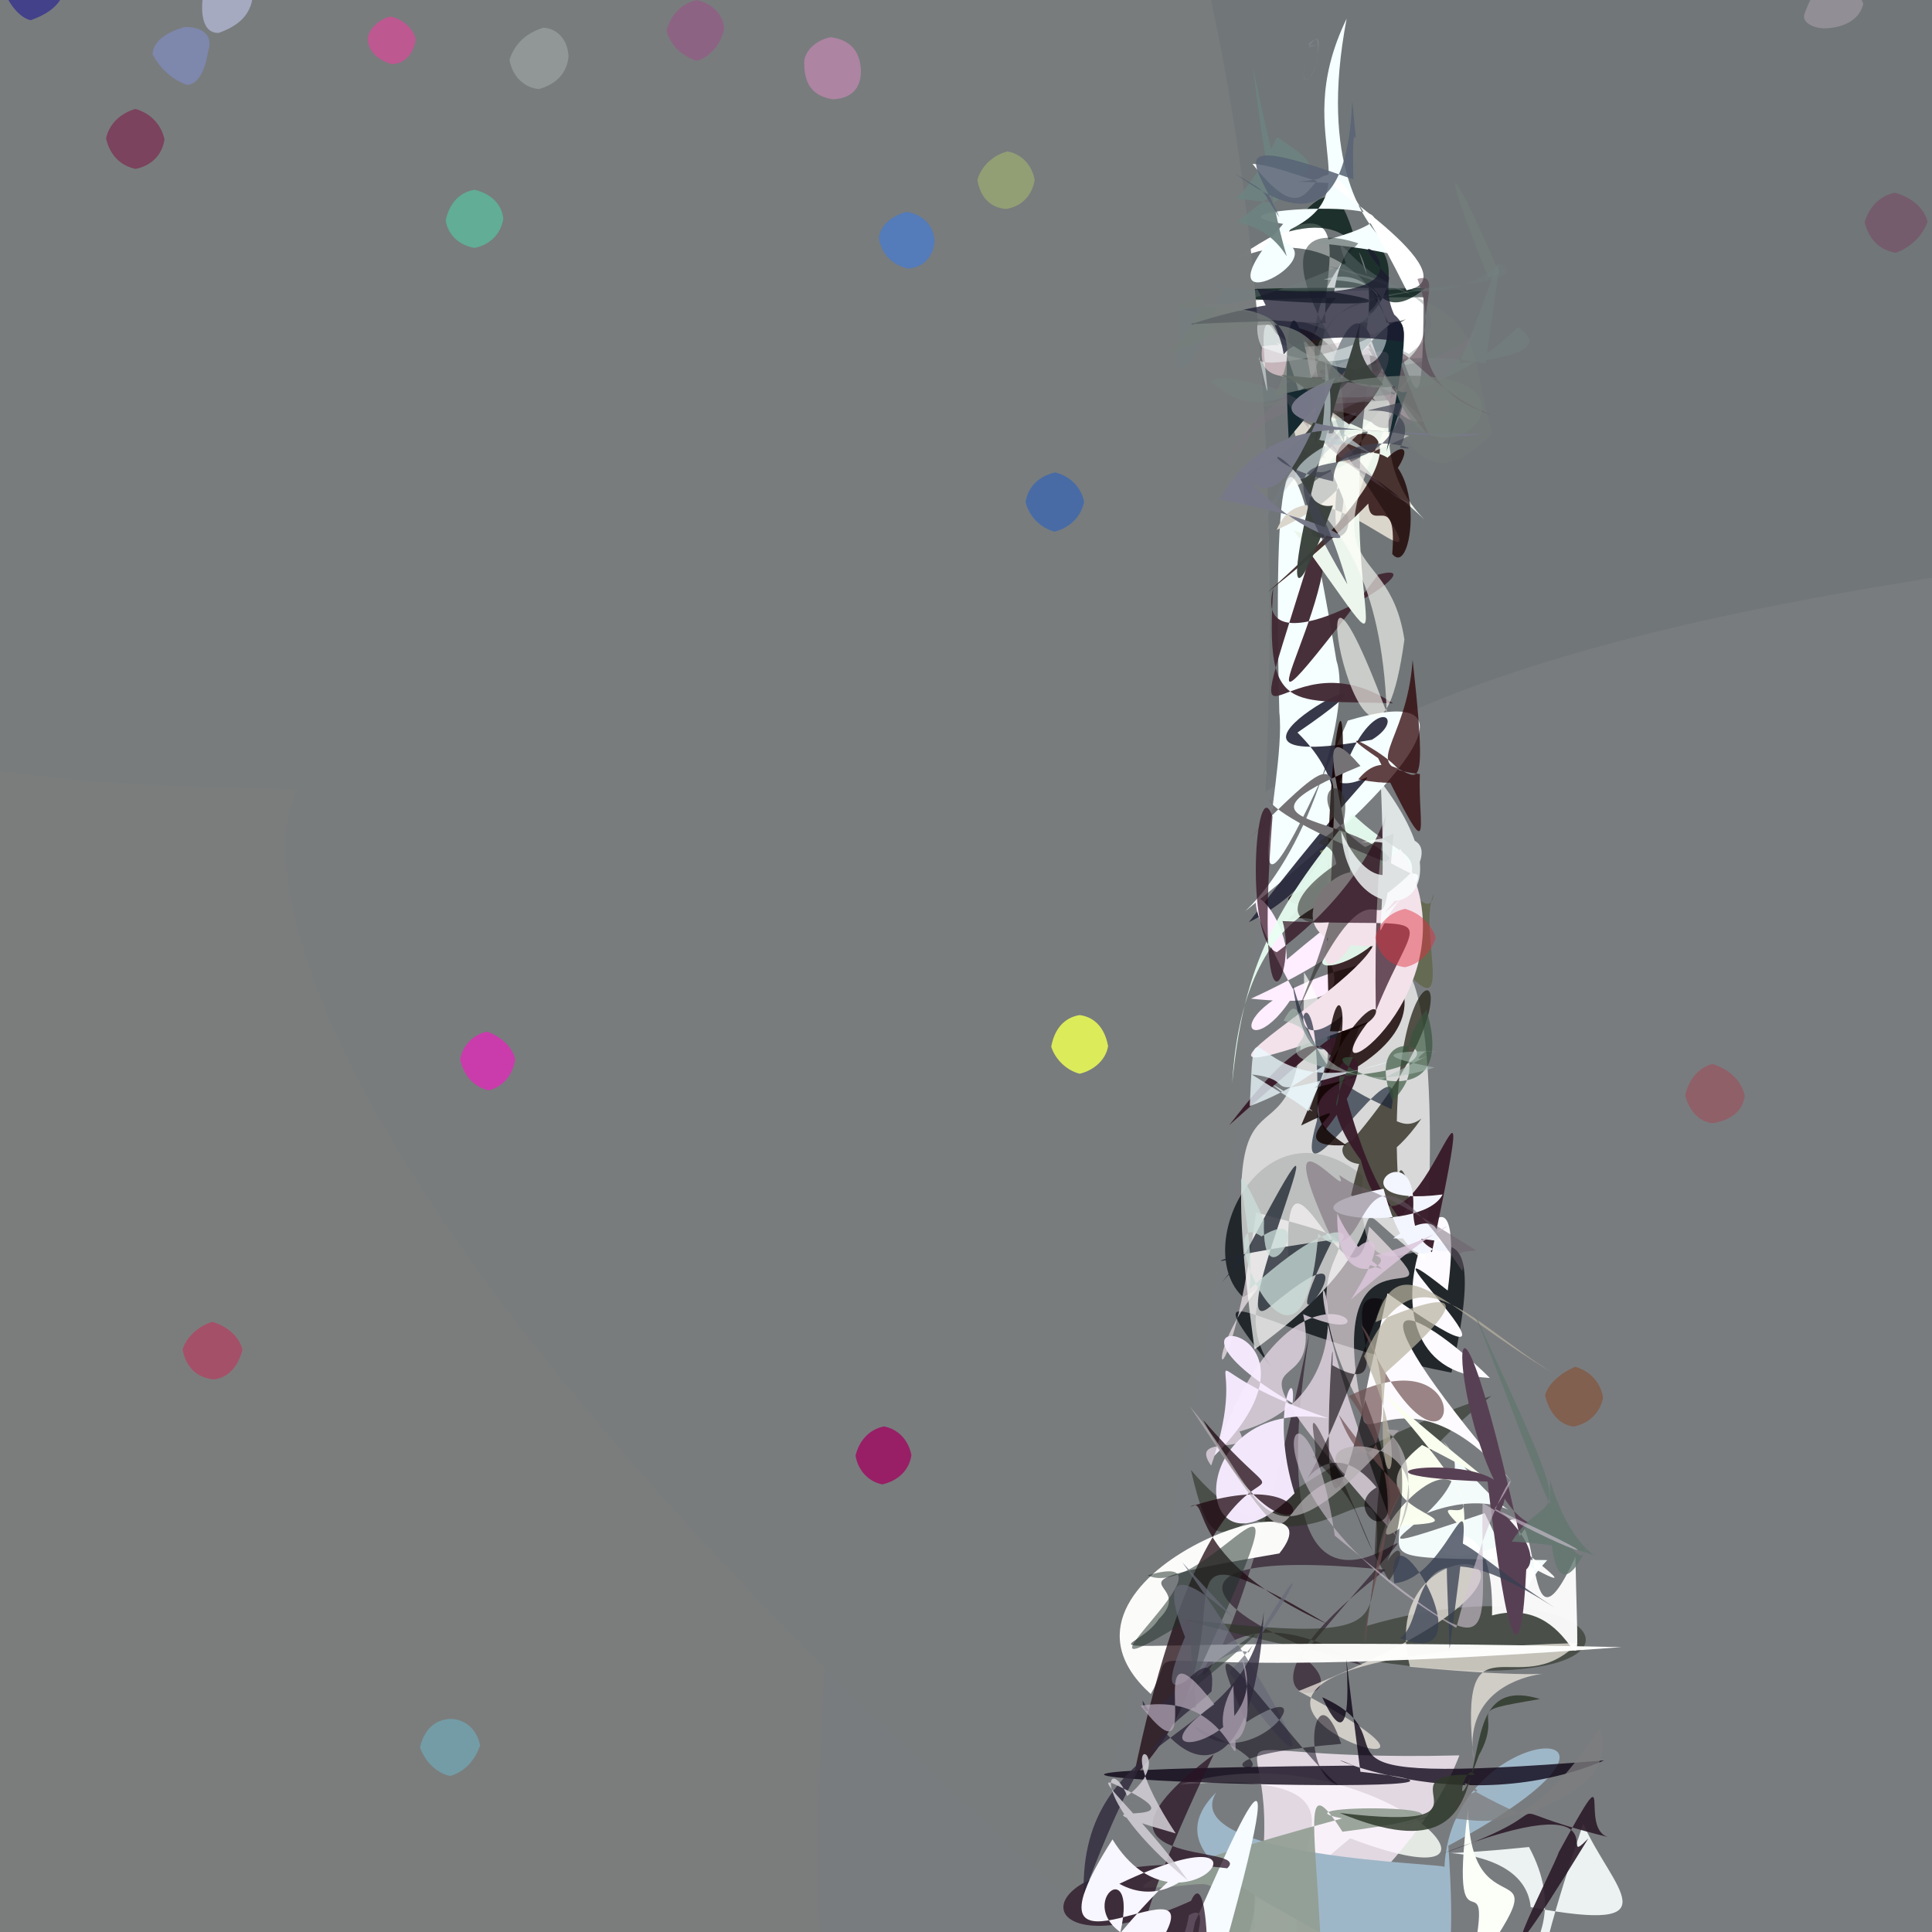 <?xml version="1.0" ?>
<svg xmlns="http://www.w3.org/2000/svg" version="1.1" width="512" height="512">
  <rect width="100%" height="100%" fill="#333333" stroke="none"/>
  <defs/>
  <g>
    <path stroke-width="0" fill="rgb(82, 84, 95)" opacity="0.844" stroke="rgb(139, 182, 153)" stroke-opacity="1.0" stroke-linecap="round" stroke-linejoin="round" d="M 322.702 428.117 C 361.368 479.615 360.205 496.391 188.656 484.886 C 58.777 379.625 59.028 355.239 -37.088 93.503 C -55.75 24.691 -54.507 -3.249 30.181 -11.075 C 241.544 164.664 251.023 172.328 322.702 428.117"/>
    <path stroke-width="0" fill="rgb(115, 120, 122)" opacity="0.967" stroke="rgb(108, 164, 111)" stroke-opacity="1.0" stroke-linecap="round" stroke-linejoin="round" d="M 564.494 104.828 C 520.892 394.778 444.503 375.894 301.347 376.64 C 145.879 341.259 142.915 311.515 -49.54 1.633 C -5.706 -61.472 18.958 -59.516 446.248 -50.592 C 535.302 -48.753 556.304 -60.082 564.494 104.828"/>
    <path stroke-width="0" fill="rgb(123, 125, 125)" opacity="0.999" stroke="rgb(245, 97, 201)" stroke-opacity="1.0" stroke-linecap="round" stroke-linejoin="round" d="M 297.957 522.324 C 290.297 570.126 265.175 573.435 -73.397 555.066 C -78.982 469.816 -51.805 419.021 -46.282 272.57 C -56.931 163.625 -81.467 128.182 -9.319 109.195 C 144.614 187.918 155.866 193.183 297.957 522.324"/>
    <path stroke-width="0" fill="rgb(121, 124, 127)" opacity="1.006" stroke="rgb(144, 236, 18)" stroke-opacity="1.0" stroke-linecap="round" stroke-linejoin="round" d="M 557.802 499.859 C 564.609 540.824 570.584 555.14 301.706 560.479 C 228.594 574.986 203.078 601.062 223.719 374.974 C 299.982 233.404 300.807 181.712 542.578 148.658 C 576.668 265.032 560.816 308.912 557.802 499.859"/>
    <path stroke-width="0" fill="rgb(224, 230, 248)" opacity="0.959" stroke="rgb(5, 212, 198)" stroke-opacity="1.0" stroke-linecap="round" stroke-linejoin="round" d="M 368.498 528.882 C 364.536 503.135 365.563 512.224 316.194 547.235 C 398.196 521.698 317.771 553.388 334.857 489.572 C 334.279 494.165 328.409 486.044 340.112 501.506 C 350.484 508.028 330.207 517.711 368.498 528.882"/>
    <path stroke-width="0" fill="rgb(250, 257, 249)" opacity="0.832" stroke="rgb(249, 203, 117)" stroke-opacity="1.0" stroke-linecap="round" stroke-linejoin="round" d="M 357.801 487.172 C 281.913 550.104 355.382 533.377 340.053 491.693 C 347.181 500.733 347.821 490.388 345.848 501.364 C 338.743 492.717 368.866 468.551 312.589 472.919 C 364.426 457.583 412.379 507.897 357.801 487.172"/>
    <path stroke-width="0" fill="rgb(264, 243, 259)" opacity="0.772" stroke="rgb(133, 105, 67)" stroke-opacity="1.0" stroke-linecap="round" stroke-linejoin="round" d="M 386.746 465.193 C 364.766 523.731 238.129 575.871 254.309 636.565 C 284.74 541.478 294.02 542.172 341.752 550.749 C 347.853 535.922 347.721 520.2 330.56 514.142 C 348.494 446.542 301.009 467.312 386.746 465.193"/>
    <path stroke-width="0" fill="rgb(276, 255, 264)" opacity="1.069" stroke="rgb(116, 144, 4)" stroke-opacity="1.0" stroke-linecap="round" stroke-linejoin="round" d="M 373.3 84.147 C 367.727 89.937 250.869 78.667 377.279 78.775 C 376.876 152.064 368.422 27.849 344.43 98.859 C 388.396 107.423 363.072 51.484 326.814 69.077 C 381.012 31.544 323.974 115.506 373.3 84.147"/>
    <path stroke-width="0" fill="rgb(158, 183, 200)" opacity="1" stroke="rgb(156, 157, 240)" stroke-opacity="1.0" stroke-linecap="round" stroke-linejoin="round" d="M 383.825 489.127 C 387.24 539.609 379.186 523.19 359.066 576.052 C 441.799 520.348 288.289 508.742 322.298 475.011 C 311.647 492.493 384.557 493.811 382.801 494.796 C 384.595 454.173 449.853 453.592 383.825 489.127"/>
    <path stroke-width="0" fill="rgb(-9, 24, 17)" opacity="0.736" stroke="rgb(91, 111, 177)" stroke-opacity="1.0" stroke-linecap="round" stroke-linejoin="round" d="M 353.54 77.447 C 358.164 47.308 381.201 73.996 357.529 87.675 C 349.965 133.161 382.799 50.321 341.565 61.366 C 364.676 28.38 353.674 96.315 377.675 76.408 C 245.554 75.025 401.31 85.292 353.54 77.447"/>
    <path stroke-width="0" fill="rgb(146, 158, 148)" opacity="0.915" stroke="rgb(170, 171, 53)" stroke-opacity="1.0" stroke-linecap="round" stroke-linejoin="round" d="M 355.766 485.427 C 334.873 452.804 368.086 540.886 333.78 622.656 C 310.361 480.894 337.914 500.107 303.522 500.262 C 301.474 500.377 302.169 496.351 355.722 481.896 C 333.629 477.754 412.829 478.065 355.766 485.427"/>
    <path stroke-width="0" fill="rgb(121, 125, 126)" opacity="0.994" stroke="rgb(80, 92, 145)" stroke-opacity="1.0" stroke-linecap="round" stroke-linejoin="round" d="M 284.63 504.359 C 5.35 254.349 85.645 182.253 89.07 209.329 C -60.021 207.692 -56.147 192.038 -35.521 126.316 C -40.782 64.59 -46.029 48.193 -6.236 -10.039 C 288.89 -423.722 416.384 69.019 284.63 504.359"/>
    <path stroke-width="0" fill="rgb(66, 55, 68)" opacity="0.937" stroke="rgb(252, 26, 53)" stroke-opacity="1.0" stroke-linecap="round" stroke-linejoin="round" d="M 344.941 438.87 C 365.169 453.435 315.366 456.081 367.166 416.002 C 294.664 408.93 328.023 433.223 361.324 441.377 C 300.367 402.685 313.484 515.051 347.061 353.058 C 327.467 474.655 409.895 361.079 344.941 438.87"/>
    <path stroke-width="0" fill="rgb(245, 257, 260)" opacity="1.067" stroke="rgb(166, 64, 118)" stroke-opacity="1.0" stroke-linecap="round" stroke-linejoin="round" d="M 330.017 241.452 C 383.574 198.531 387.796 181.813 357.181 190.979 C 323.122 267.929 341.22 207.536 339.035 188.782 C 337.106 113.88 342.263 102.952 354.174 175.063 C 358.159 186.594 347.631 224.919 330.017 241.452"/>
    <path stroke-width="0" fill="rgb(45, 52, 39)" opacity="0.617" stroke="rgb(40, 28, 167)" stroke-opacity="1.0" stroke-linecap="round" stroke-linejoin="round" d="M 312.962 429.034 C 455.538 468.328 438.857 408.346 362.187 430.883 C 373.01 363.262 351.428 431.997 315.602 389.536 C 324.197 426.404 325.314 392.891 395.249 369.924 C 332.208 418.843 401.931 439.369 312.962 429.034"/>
    <path stroke-width="0" fill="rgb(239, 234, 224)" opacity="0.739" stroke="rgb(50, 94, 209)" stroke-opacity="1.0" stroke-linecap="round" stroke-linejoin="round" d="M 418.116 435.406 C 265.651 440.006 418.194 487.168 344.146 448.144 C 439.214 410.446 362.786 399.306 373.649 441.708 C 445.371 448.505 385.302 432.419 390.545 466.402 C 386.221 425.641 402.041 452.095 418.116 435.406"/>
    <path stroke-width="0" fill="rgb(255, 272, 254)" opacity="0.972" stroke="rgb(213, 24, 248)" stroke-opacity="1.0" stroke-linecap="round" stroke-linejoin="round" d="M 429.738 436.509 C 269.562 433.107 299.097 441.502 307.13 429.024 C 318.359 417.881 286.91 420.545 339.034 411.678 C 357.811 388.369 270.246 417.578 304.962 448.936 C 315.201 431.434 284.55 447.324 429.738 436.509"/>
    <path stroke-width="0" fill="rgb(40, 40, 58)" opacity="0.919" stroke="rgb(249, 154, 188)" stroke-opacity="1.0" stroke-linecap="round" stroke-linejoin="round" d="M 343.841 194.137 C 386.194 165.235 303.534 206.936 363.563 196.041 C 373.866 189.851 362.862 182.54 355.032 207.436 C 364.131 209.314 372.117 191.485 330.963 244.397 C 347.377 236.35 365.737 215.699 343.841 194.137"/>
    <path stroke-width="0" fill="rgb(31, 37, 41)" opacity="0.963" stroke="rgb(72, 30, 75)" stroke-opacity="1.0" stroke-linecap="round" stroke-linejoin="round" d="M 384.651 363.766 C 332.805 353.764 314.447 333.613 336.849 362.297 C 316.954 331.804 378.662 316.507 329.437 343.756 C 315.277 330.749 334.67 290.425 361.145 311.569 C 357.55 364.552 400.549 293.014 384.651 363.766"/>
    <path stroke-width="0" fill="rgb(257, 242, 246)" opacity="0.636" stroke="rgb(81, 105, 16)" stroke-opacity="1.0" stroke-linecap="round" stroke-linejoin="round" d="M 360.973 373.323 C 333.545 322.739 379.239 333.522 332.852 321.332 C 324.655 384.761 314.068 357.123 341.405 333.072 C 340.067 292.813 358.626 354.397 362.825 325.033 C 392.694 355.191 348.932 316.334 360.973 373.323"/>
    <path stroke-width="0" fill="rgb(9, -7, 19)" opacity="0.775" stroke="rgb(144, 67, 133)" stroke-opacity="1.0" stroke-linecap="round" stroke-linejoin="round" d="M 360.522 469.532 C 351.423 399.809 363.637 478.722 350.409 449.789 C 377.578 462.111 334.67 473.767 425.121 466.532 C 384.635 483.764 342.665 460.918 358.728 467.903 C 178.098 469.658 432.57 477.575 360.522 469.532"/>
    <path stroke-width="0" fill="rgb(66, 41, 52)" opacity="0.961" stroke="rgb(146, 236, 81)" stroke-opacity="1.0" stroke-linecap="round" stroke-linejoin="round" d="M 349.933 138.465 C 358.563 156.206 317.228 215.375 365.284 152.246 C 383.877 147.347 331.057 180.619 337.423 155.855 C 335.21 189.745 341.749 185.328 369.175 186.386 C 337.197 165.34 325.558 218.196 349.933 138.465"/>
    <path stroke-width="0" fill="rgb(254, 238, 265)" opacity="1.042" stroke="rgb(33, 182, 73)" stroke-opacity="1.0" stroke-linecap="round" stroke-linejoin="round" d="M 343.158 263.096 C 321.035 223.028 341.24 239.745 341.003 254.309 C 394.502 208.935 382.342 241.521 331.52 264.652 C 381.18 269.973 324.928 237.025 369.78 253.691 C 318.055 263.091 329.577 286.062 343.158 263.096"/>
    <path stroke-width="0" fill="rgb(45, 1, 4)" opacity="0.74" stroke="rgb(172, 68, 187)" stroke-opacity="1.0" stroke-linecap="round" stroke-linejoin="round" d="M 374.366 174.856 C 380.272 228.618 372.106 191.659 359.952 206.554 C 392.641 212.456 343.314 186.074 365.203 200.896 C 380.523 232.15 375.694 219.516 376.283 205.131 C 359.273 203.205 372.799 197.942 374.366 174.856"/>
    <path stroke-width="0" fill="rgb(253, 251, 269)" opacity="1.048" stroke="rgb(63, 146, 150)" stroke-opacity="1.0" stroke-linecap="round" stroke-linejoin="round" d="M 394.838 365.179 C 374.831 345.44 352.57 336.061 400.573 392.603 C 363.431 350.307 352.726 410.374 367.711 342.739 C 417.753 378.357 353.311 317.921 383.663 342.005 C 390.738 288.063 351.839 362.967 394.838 365.179"/>
    <path stroke-width="0" fill="rgb(255, 264, 252)" opacity="0.7" stroke="rgb(56, 242, 114)" stroke-opacity="1.0" stroke-linecap="round" stroke-linejoin="round" d="M 377.705 334.241 C 348.008 312.056 380.691 322.596 332.474 357.627 C 319.446 262.798 346.296 324.449 345.582 257.674 C 374.074 302.834 293.346 337.399 355.647 286.975 C 374.815 217.084 382.119 278.16 377.705 334.241"/>
    <path stroke-width="0" fill="rgb(246, 252, 265)" opacity="1.013" stroke="rgb(178, 75, 207)" stroke-opacity="1.0" stroke-linecap="round" stroke-linejoin="round" d="M 322.076 525.026 C 347.746 435.01 322.309 497.746 316.724 509.265 C 307.099 559.725 270.102 515.854 314.386 528.601 C 300.186 518.809 312.585 523.906 315.057 507.547 C 324.177 502.315 308.107 529.524 322.076 525.026"/>
    <path stroke-width="0" fill="rgb(245, 267, 267)" opacity="1.066" stroke="rgb(184, 127, 243)" stroke-opacity="1.0" stroke-linecap="round" stroke-linejoin="round" d="M 348.704 64.397 C 397.721 51.421 311.756 54.873 340.051 59.338 C 312.98 90.434 360.281 65.497 335.91 63.311 C 367.33 52.122 340.282 39.158 356.878 4.924 C 342.151 82.042 405.077 69.593 348.704 64.397"/>
    <path stroke-width="0" fill="rgb(246, 253, 253)" opacity="0.983" stroke="rgb(108, 154, 4)" stroke-opacity="1.0" stroke-linecap="round" stroke-linejoin="round" d="M 393.448 401 C 412.956 440.179 393.556 431.048 410.036 413.438 C 367.326 412.878 370.409 413.729 370.922 404.366 C 403.271 386.547 410.854 417.918 382.451 382.01 C 399.034 397.982 341.189 418.692 393.448 401"/>
    <path stroke-width="0" fill="rgb(109, 130, 128)" opacity="0.952" stroke="rgb(168, 73, 157)" stroke-opacity="1.0" stroke-linecap="round" stroke-linejoin="round" d="M 338.459 36.374 C 328.402 55.956 323.371 54.507 327.946 52.724 C 343.934 53.699 340.375 59.728 331.98 17.379 C 341.17 92.822 348.072 62.179 327.78 58.959 C 345.985 43.212 354.435 46.879 338.459 36.374"/>
    <path stroke-width="0" fill="rgb(236, 242, 241)" opacity="1.026" stroke="rgb(34, 76, 145)" stroke-opacity="1.0" stroke-linecap="round" stroke-linejoin="round" d="M 419.563 483.308 C 427.177 500.518 444.309 512.664 405.655 505.414 C 403.646 484.762 359.638 494.104 405.204 489.482 C 422.133 520.99 379.192 527.96 431.899 515.403 C 406.181 539.256 400.049 541.322 419.563 483.308"/>
    <path stroke-width="0" fill="rgb(223, 211, 223)" opacity="0.833" stroke="rgb(146, 166, 166)" stroke-opacity="1.0" stroke-linecap="round" stroke-linejoin="round" d="M 328.47 379.357 C 378.54 365.569 325.715 288.401 369.997 407.104 C 316.54 346.673 351.257 376.636 345.347 348.261 C 374.564 360.896 342.898 322.241 320.969 388.4 C 314.758 379.705 332.53 385.978 328.47 379.357"/>
    <path stroke-width="0" fill="rgb(250, 256, 240)" opacity="0.995" stroke="rgb(228, 93, 111)" stroke-opacity="1.0" stroke-linecap="round" stroke-linejoin="round" d="M 372.058 404.211 C 397.146 403.016 354.509 400.496 376.855 382.933 C 399.584 393.948 403.835 401.397 365.866 368.519 C 409.677 418.688 371.788 389.946 388.042 405.494 C 389.582 369.87 354.841 417.694 372.058 404.211"/>
    <path stroke-width="0" fill="rgb(21, -2, -2)" opacity="0.829" stroke="rgb(205, 179, 25)" stroke-opacity="1.0" stroke-linecap="round" stroke-linejoin="round" d="M 341.138 244.248 C 349.896 238.048 398.602 264.13 353.039 286.423 C 347.769 200.137 360.334 150.703 354.136 233.512 C 328.71 239.212 349.278 240.623 349.345 239.947 C 373.592 200.697 350.302 232.917 341.138 244.248"/>
    <path stroke-width="0" fill="rgb(251, 255, 248)" opacity="1.053" stroke="rgb(182, 254, 38)" stroke-opacity="1.0" stroke-linecap="round" stroke-linejoin="round" d="M 389.071 479.189 C 389.407 519.542 424.191 477.101 375.264 543.157 C 380.093 513.611 372.906 496.791 385.147 537.498 C 398.596 537.672 403.439 534.279 386.853 535.407 C 400.008 477.671 382.826 528.357 389.071 479.189"/>
    <path stroke-width="0" fill="rgb(261, 266, 259)" opacity="1.03" stroke="rgb(41, 156, 31)" stroke-opacity="1.0" stroke-linecap="round" stroke-linejoin="round" d="M 353 44.135 C 358.323 54.057 342.042 44.058 331.937 43.424 C 355.349 73.391 341.054 13.732 372.744 76.925 C 391.333 73.508 345.937 45.243 353.071 48.545 C 325.084 46.98 353.856 50.615 353 44.135"/>
    <path stroke-width="0" fill="rgb(219, 214, 204)" opacity="1.065" stroke="rgb(205, 145, 103)" stroke-opacity="1.0" stroke-linecap="round" stroke-linejoin="round" d="M 338.338 140.436 C 348.58 115.424 393.049 173.155 356.994 120.852 C 331.874 128.537 342.104 79.863 371.412 105.028 C 344.92 92.145 361.335 128.723 354.064 140.016 C 351.964 110.506 370.811 125.538 338.338 140.436"/>
    <path stroke-width="0" fill="rgb(101, 106, 83)" opacity="0.988" stroke="rgb(177, 115, 184)" stroke-opacity="1.0" stroke-linecap="round" stroke-linejoin="round" d="M 353.58 238.324 C 333.015 245.64 389.582 212.434 349.69 225.487 C 394.301 292.572 374.226 248.451 379.983 236.9 C 378.332 247.766 365.834 221.079 360.915 221.201 C 377.842 237.991 345.633 206.659 353.58 238.324"/>
    <path stroke-width="0" fill="rgb(42, 19, 38)" opacity="0.751" stroke="rgb(248, 218, 2)" stroke-opacity="1.0" stroke-linecap="round" stroke-linejoin="round" d="M 315.618 503.755 C 320.82 492.378 321.479 533.214 316.956 550.667 C 295.04 535.758 294.504 521.985 321.661 464.918 C 280.015 496.212 332.636 488.262 325.226 495.119 C 268.771 487.977 269.297 524.886 315.618 503.755"/>
    <path stroke-width="0" fill="rgb(248, 246, 255)" opacity="1.025" stroke="rgb(186, 43, 132)" stroke-opacity="1.0" stroke-linecap="round" stroke-linejoin="round" d="M 306.614 516.096 C 325.423 487.617 265.549 533.339 294.818 487.46 C 313.12 517.225 343.585 476.863 296.643 499.223 C 315.985 509.905 329.283 473.962 296.862 512.314 C 302.641 487.29 278.558 509.518 306.614 516.096"/>
    <path stroke-width="0" fill="rgb(233, 256, 243)" opacity="0.938" stroke="rgb(50, 4, 202)" stroke-opacity="1.0" stroke-linecap="round" stroke-linejoin="round" d="M 367.448 246.89 C 354.077 261.631 333.712 257.342 374.765 240.536 C 363.436 232.533 329.648 234.056 326.553 286.987 C 329.487 258.043 336.064 242.48 358.447 215.728 C 374.077 230.758 379.977 222.328 367.448 246.89"/>
    <path stroke-width="0" fill="rgb(237, 246, 236)" opacity="1.055" stroke="rgb(88, 236, 179)" stroke-opacity="1.0" stroke-linecap="round" stroke-linejoin="round" d="M 342.811 140.564 C 379.025 189.685 349.866 162.2 364.838 87.662 C 378.787 88.071 356.56 116.471 377.492 137.684 C 337.563 99.927 342.988 143.474 362.542 114.437 C 323.384 94.776 382.726 154.218 342.811 140.564"/>
    <path stroke-width="0" fill="rgb(265, 257, 267)" opacity="0.948" stroke="rgb(41, 158, 147)" stroke-opacity="1.0" stroke-linecap="round" stroke-linejoin="round" d="M 395.401 428.107 C 420.653 421.396 418.432 461.972 417.507 412.564 C 402.47 445.302 410.149 391.244 397.714 404.822 C 400.899 410.395 428.956 428.507 396.311 410.044 C 364.814 420.639 396.329 386.64 395.401 428.107"/>
    <path stroke-width="0" fill="rgb(89, 100, 118)" opacity="0.868" stroke="rgb(238, 156, 136)" stroke-opacity="1.0" stroke-linecap="round" stroke-linejoin="round" d="M 358.364 26.74 C 356.648 66.508 337.315 53.029 327.176 45.956 C 336.969 51.798 333.318 49.09 339.035 57.582 C 333.029 43.187 322.533 34.593 358.659 47.544 C 358.105 23.393 360.544 48.975 358.364 26.74"/>
    <path stroke-width="0" fill="rgb(116, 114, 116)" opacity="1.09" stroke="rgb(186, 79, 101)" stroke-opacity="1.0" stroke-linecap="round" stroke-linejoin="round" d="M 330.882 222.24 C 358.742 194.621 353.51 199.905 352.479 241.824 C 368.514 240.275 341.268 180.678 360.537 202.994 C 319.512 219.905 361.931 215.037 369.769 229.449 C 312.716 207.452 350.466 207.096 330.882 222.24"/>
    <path stroke-width="0" fill="rgb(243, 226, 234)" opacity="0.997" stroke="rgb(47, 240, 188)" stroke-opacity="1.0" stroke-linecap="round" stroke-linejoin="round" d="M 371.171 225.042 C 393.449 261.973 344.442 294.958 362.572 270.789 C 296.088 295.63 355.888 265.282 363.898 250.655 C 332.766 251.876 354.827 222.097 364.92 233.699 C 353.506 272.946 337.7 252.513 371.171 225.042"/>
    <path stroke-width="0" fill="rgb(47, 46, 43)" opacity="0.604" stroke="rgb(57, 64, 14)" stroke-opacity="1.0" stroke-linecap="round" stroke-linejoin="round" d="M 355.966 218.214 C 360.449 198.975 334.72 212.592 373.808 231.429 C 347.195 257.115 324.57 240.586 369.31 220.908 C 365.538 265.694 367.948 213.055 342.614 271.02 C 371.014 203.668 336.203 233.448 355.966 218.214"/>
    <path stroke-width="0" fill="rgb(41, 39, 27)" opacity="0.766" stroke="rgb(79, 177, 96)" stroke-opacity="1.0" stroke-linecap="round" stroke-linejoin="round" d="M 376.686 296.447 C 367.777 303.058 366.305 282.042 358.045 316.699 C 382.306 336.929 370.326 298.486 370.542 313.866 C 366.161 240.258 399.579 254.162 358.241 302.341 C 350.667 303.84 361.352 318.464 376.686 296.447"/>
    <path stroke-width="0" fill="rgb(88, 64, 84)" opacity="1.004" stroke="rgb(6, 17, 173)" stroke-opacity="1.0" stroke-linecap="round" stroke-linejoin="round" d="M 397.556 400.332 C 408.505 382.139 340.106 390.608 394.219 392.64 C 399.569 438.396 403.132 444.866 404.518 415.146 C 379.206 297.798 384.41 393.546 405.331 403.648 C 389.148 422.68 418.908 420.102 397.556 400.332"/>
    <path stroke-width="0" fill="rgb(30, 0, -1)" opacity="0.79" stroke="rgb(136, 228, 252)" stroke-opacity="1.0" stroke-linecap="round" stroke-linejoin="round" d="M 335.888 156.992 C 388.877 115.179 370.375 111.482 362.837 128.662 C 360.91 145.606 370.556 126.971 368.959 146.808 C 375.457 154.841 379.479 108.312 354.102 122.722 C 352.56 109.442 390.95 108.493 335.888 156.992"/>
    <path stroke-width="0" fill="rgb(27, 37, 56)" opacity="0.681" stroke="rgb(169, 67, 5)" stroke-opacity="1.0" stroke-linecap="round" stroke-linejoin="round" d="M 342.548 260.866 C 350.011 285.311 354.918 287.432 368.738 293.955 C 373.249 270.429 340.606 326.38 349.025 296.877 C 350.528 242.989 336.246 285.147 355.713 269.16 C 354.565 279.431 346.03 285.38 342.548 260.866"/>
    <path stroke-width="0" fill="rgb(269, 270, 249)" opacity="0.628" stroke="rgb(81, 97, 150)" stroke-opacity="1.0" stroke-linecap="round" stroke-linejoin="round" d="M 367.502 188.868 C 339.8 114.431 363.155 235.586 372.181 169.499 C 367.701 139.968 343.47 157.321 374.26 99.018 C 321.24 162.02 338.747 105.466 373.448 115.515 C 318.545 139.823 364.962 116.397 367.502 188.868"/>
    <path stroke-width="0" fill="rgb(43, 9, 26)" opacity="0.683" stroke="rgb(160, 222, 69)" stroke-opacity="1.0" stroke-linecap="round" stroke-linejoin="round" d="M 364.605 267.946 C 376.349 238.899 383.619 246.13 339.886 244.091 C 344.01 258.249 332.146 281.794 337.227 216.428 C 332.72 203.167 329.616 249.645 338.381 252.339 C 382.84 219.506 363.169 180.355 364.605 267.946"/>
    <path stroke-width="0" fill="rgb(57, 26, 41)" opacity="0.958" stroke="rgb(47, 242, 175)" stroke-opacity="1.0" stroke-linecap="round" stroke-linejoin="round" d="M 360.635 307.431 C 372.483 352.31 395.925 252.914 379.474 331.861 C 345.169 303.655 366.202 246.166 325.741 298.187 C 376.383 253.211 341.479 284.43 351.117 299.616 C 375.646 268.64 338.55 277.895 360.635 307.431"/>
    <path stroke-width="0" fill="rgb(18, 3, 0)" opacity="0.819" stroke="rgb(241, 186, 64)" stroke-opacity="1.0" stroke-linecap="round" stroke-linejoin="round" d="M 356.828 303.477 C 331.436 287.504 380.076 280.517 348.291 288.32 C 359.37 280.776 355.819 253.912 352.457 273.277 C 373.009 274.695 365.713 247.982 344.805 298.265 C 365.315 288.363 335.649 304.752 356.828 303.477"/>
    <path stroke-width="0" fill="rgb(243, 246, 267)" opacity="1.022" stroke="rgb(132, 6, 52)" stroke-opacity="1.0" stroke-linecap="round" stroke-linejoin="round" d="M 366.666 315.031 C 331.475 321.633 376.646 327.903 382.302 316.547 C 351.605 320.439 375.599 298.635 374.514 320.331 C 374.306 340.199 400.446 327.658 369.206 328.191 C 391.777 311.745 377.096 354.352 366.666 315.031"/>
    <path stroke-width="0" fill="rgb(7, 1, 6)" opacity="0.602" stroke="rgb(220, 29, 131)" stroke-opacity="1.0" stroke-linecap="round" stroke-linejoin="round" d="M 353.092 361.799 C 372.988 373.052 351.945 340.413 366.453 344.375 C 335.458 429.369 344.664 369.343 364.808 394.189 C 352.66 400.963 380.324 419.04 361.762 370.936 C 346.839 437.663 353.943 338.431 353.092 361.799"/>
    <path stroke-width="0" fill="rgb(246, 235, 256)" opacity="0.972" stroke="rgb(182, 100, 144)" stroke-opacity="1.0" stroke-linecap="round" stroke-linejoin="round" d="M 352.102 375.87 C 312.033 369.676 315.795 423.464 343.069 395.746 C 336.374 374.414 343.643 360.616 342.554 371.884 C 295.581 344.126 359.052 348.777 321.796 385.837 C 332.288 353.175 309.596 361.551 352.102 375.87"/>
    <path stroke-width="0" fill="rgb(126, 125, 127)" opacity="0.766" stroke="rgb(36, 124, 90)" stroke-opacity="1.0" stroke-linecap="round" stroke-linejoin="round" d="M 424.019 457.878 C 397.896 497.191 389.507 475.652 372.154 483.608 C 389.674 477.274 373.958 482.269 391.571 474.592 C 389.019 471.527 379.351 470.366 410.653 484.308 C 392.677 478.733 430.131 479.132 424.019 457.878"/>
    <path stroke-width="0" fill="rgb(32, 10, 18)" opacity="0.755" stroke="rgb(195, 190, 230)" stroke-opacity="1.0" stroke-linecap="round" stroke-linejoin="round" d="M 315.346 399.333 C 321.033 395.83 312.678 412.571 351.823 430.435 C 296.376 397.867 337.916 431.399 300.386 471.01 C 324.13 356.636 352.9 415.518 318.859 376.321 C 344.011 425.332 358.136 384.9 315.346 399.333"/>
    <path stroke-width="0" fill="rgb(33, 40, 51)" opacity="0.791" stroke="rgb(140, 149, 245)" stroke-opacity="1.0" stroke-linecap="round" stroke-linejoin="round" d="M 353.163 328.533 C 331.949 370.871 370.538 318.03 336.55 346.304 C 321.901 358.597 364.578 265.949 328.856 334.453 C 316.529 347.331 328.203 336.105 328.145 332.858 C 322.36 335.667 315.246 333.821 353.163 328.533"/>
    <path stroke-width="0" fill="rgb(33, 47, 39)" opacity="0.513" stroke="rgb(16, 123, 249)" stroke-opacity="1.0" stroke-linecap="round" stroke-linejoin="round" d="M 304.118 417.498 C 332.936 408.908 273.709 454.947 315.498 428.936 C 315.516 463.53 322.276 447.72 306.957 454.685 C 328.08 438.446 346.991 421.096 316.967 444.414 C 351.752 369.297 320.486 424.874 304.118 417.498"/>
    <path stroke-width="0" fill="rgb(235, 249, 265)" opacity="0.761" stroke="rgb(86, 245, 59)" stroke-opacity="1.0" stroke-linecap="round" stroke-linejoin="round" d="M 331.725 284.743 C 347.305 286.495 327.199 293.214 369.552 280.857 C 329.998 295.208 332.859 258.057 331.196 293.131 C 352.905 285.076 354.499 273.526 346.848 294.464 C 316.354 272.894 373.83 311.168 331.725 284.743"/>
    <path stroke-width="0" fill="rgb(55, 85, 61)" opacity="0.667" stroke="rgb(240, 203, 160)" stroke-opacity="1.0" stroke-linecap="round" stroke-linejoin="round" d="M 358.537 280.2 C 344.555 278.878 388.279 301.899 378.02 267.583 C 367.996 280.561 378.764 281.373 369.043 291.799 C 358.703 265.171 397.89 282.582 354.911 285.234 C 355.427 296.361 350.954 296.564 358.537 280.2"/>
    <path stroke-width="0" fill="rgb(11, 1, -9)" opacity="0.433" stroke="rgb(74, 216, 157)" stroke-opacity="1.0" stroke-linecap="round" stroke-linejoin="round" d="M 368.134 418.895 C 373.225 411.606 371.2 406.262 365.757 416.995 C 378.605 398.027 366.569 349.673 364.28 412.222 C 338.048 349.427 352.554 391.138 347.384 385.402 C 364.378 403.57 355.592 397.896 368.134 418.895"/>
    <path stroke-width="0" fill="rgb(22, 0, -1)" opacity="0.895" stroke="rgb(126, 163, 93)" stroke-opacity="1.0" stroke-linecap="round" stroke-linejoin="round" d="M 364.492 106.266 C 353.517 93.65 352.116 88.309 342.733 86.696 C 372.715 120.524 322.134 87.038 357.534 112.477 C 382.87 88.047 349.427 91.702 350.313 101.615 C 350.568 104.859 337.55 92.444 364.492 106.266"/>
    <path stroke-width="0" fill="rgb(110, 78, 78)" opacity="0.686" stroke="rgb(24, 219, 248)" stroke-opacity="1.0" stroke-linecap="round" stroke-linejoin="round" d="M 361.809 435.707 C 368.015 373.438 382.293 412.854 354.763 374.881 C 366.44 404.324 370.6 361.662 360.686 351.075 C 385.382 407.002 395.461 351.049 357.478 369.961 C 378.439 398.788 360.753 419.741 361.809 435.707"/>
    <path stroke-width="0" fill="rgb(249, 262, 258)" opacity="0.791" stroke="rgb(231, 197, 84)" stroke-opacity="1.0" stroke-linecap="round" stroke-linejoin="round" d="M 355.435 220.259 C 366.924 246.051 381.17 220.54 360.729 223.295 C 399.329 214.303 353.737 253.241 371.26 238.256 C 361.59 248.956 368.199 257.914 365.906 207.152 C 393.897 243.917 356.955 249.062 355.435 220.259"/>
    <path stroke-width="0" fill="rgb(185, 178, 160)" opacity="0.714" stroke="rgb(103, 59, 33)" stroke-opacity="1.0" stroke-linecap="round" stroke-linejoin="round" d="M 367.258 363.723 C 384.183 348.649 393.4 338.298 364.511 350.395 C 370.695 328.919 382.451 346.42 411.238 363.684 C 388.274 349.455 375.117 329.362 361.512 359.415 C 376.566 391.431 363.121 404.723 367.258 363.723"/>
    <path stroke-width="0" fill="rgb(100, 119, 113)" opacity="0.805" stroke="rgb(107, 142, 219)" stroke-opacity="1.0" stroke-linecap="round" stroke-linejoin="round" d="M 390.072 346.556 C 403.455 379.232 418.097 424.371 420.714 409.102 C 422.707 405.758 409.472 438.517 410.786 392.225 C 419.419 421.604 436.523 410.524 400.644 408.538 C 410.899 391.727 420.531 412.398 390.072 346.556"/>
    <path stroke-width="0" fill="rgb(107, 94, 105)" opacity="0.476" stroke="rgb(68, 33, 14)" stroke-opacity="1.0" stroke-linecap="round" stroke-linejoin="round" d="M 354.798 311.342 C 359.335 320.413 334.607 288.493 353.049 328.534 C 363.415 333.754 359.737 294.248 387.48 336.814 C 389.213 332.526 383.089 331.944 391.233 331.412 C 359.876 311.485 363.51 317.266 354.798 311.342"/>
    <path stroke-width="0" fill="rgb(181, 175, 178)" opacity="0.714" stroke="rgb(66, 116, 174)" stroke-opacity="1.0" stroke-linecap="round" stroke-linejoin="round" d="M 370.646 405.634 C 384.263 378.426 342.816 379.327 356.842 391.076 C 332.244 397.143 349.799 424.624 315.254 372.617 C 336.001 396.72 333.484 421.001 370.703 379.067 C 360.044 378.053 380.023 379.222 370.646 405.634"/>
    <path stroke-width="0" fill="rgb(55, 63, 82)" opacity="0.763" stroke="rgb(72, 96, 46)" stroke-opacity="1.0" stroke-linecap="round" stroke-linejoin="round" d="M 371 434.109 C 379.198 428.987 370.377 399.47 412.091 426.102 C 379.767 405.273 382.861 396.253 384.159 436.934 C 392.669 373.762 386.244 418.36 369.478 419.578 C 366.684 394.095 396.08 444.125 371 434.109"/>
    <path stroke-width="0" fill="rgb(202, 221, 216)" opacity="0.768" stroke="rgb(66, 95, 149)" stroke-opacity="1.0" stroke-linecap="round" stroke-linejoin="round" d="M 334.984 323.237 C 322.78 297.426 332.982 323.03 331.162 341.599 C 363.716 312.215 358.13 336.802 349.367 326.914 C 345.132 379.901 319.439 317.668 334.304 327.668 C 350.31 317.88 333.971 347.763 334.984 323.237"/>
    <path stroke-width="0" fill="rgb(217, 195, 200)" opacity="0.804" stroke="rgb(203, 19, 132)" stroke-opacity="1.0" stroke-linecap="round" stroke-linejoin="round" d="M 334.487 91.812 C 332.172 109.343 359.58 89.438 377.291 111.595 C 368.592 114.167 354.116 87.815 370.409 86.425 C 324.477 102.348 339.88 75.09 343.6 107.685 C 350.599 100.326 347.847 89.25 334.487 91.812"/>
    <path stroke-width="0" fill="rgb(119, 126, 124)" opacity="0.369" stroke="rgb(147, 244, 164)" stroke-opacity="1.0" stroke-linecap="round" stroke-linejoin="round" d="M 329.869 107.923 C 379.449 99.618 400.283 80.621 351.757 70.479 C 397.175 84.052 387.668 87.823 395.445 114.818 C 368.84 143.105 365.406 85.791 360.901 87.151 C 386.803 102.322 412.043 105.129 329.869 107.923"/>
    <path stroke-width="0" fill="rgb(174, 195, 186)" opacity="0.518" stroke="rgb(109, 130, 136)" stroke-opacity="1.0" stroke-linecap="round" stroke-linejoin="round" d="M 366.282 285.997 C 395.29 270.894 369.152 285.417 377.751 278.648 C 391.312 278.837 350.996 277.328 380.183 282.902 C 340.321 295.676 347.669 256.165 340.152 270.479 C 357.586 275.435 323.412 279.137 366.282 285.997"/>
    <path stroke-width="0" fill="rgb(45, 28, 43)" opacity="0.911" stroke="rgb(47, 230, 138)" stroke-opacity="1.0" stroke-linecap="round" stroke-linejoin="round" d="M 382.011 491.325 C 420.55 478.014 389.586 477.871 426.524 486.934 C 417.695 485.075 429.15 461.462 413.057 490.913 C 412.121 494.36 386.944 542.602 420.928 487.2 C 411.487 496.687 432.46 471.595 382.011 491.325"/>
    <path stroke-width="0" fill="rgb(129, 119, 133)" opacity="0.336" stroke="rgb(224, 116, 184)" stroke-opacity="1.0" stroke-linecap="round" stroke-linejoin="round" d="M 366.614 113.276 C 399.768 109.336 377.162 106.436 361.216 86.971 C 356.955 116.286 367.269 127.491 391.304 87.699 C 370.135 108.592 342.741 81.075 317.522 135.559 C 333.389 101.675 350.834 105.986 366.614 113.276"/>
    <path stroke-width="0" fill="rgb(120, 133, 131)" opacity="0.423" stroke="rgb(230, 175, 178)" stroke-opacity="1.0" stroke-linecap="round" stroke-linejoin="round" d="M 393.659 96.344 C 400.069 52.36 397.826 70.718 386.742 96.265 C 386.839 96.075 414.235 94.678 402.251 86.68 C 366.349 121.887 327.516 95.33 320.85 101.115 C 341.293 118.663 347.815 87.984 393.659 96.344"/>
    <path stroke-width="0" fill="rgb(219, 198, 218)" opacity="0.837" stroke="rgb(192, 162, 61)" stroke-opacity="1.0" stroke-linecap="round" stroke-linejoin="round" d="M 358.051 344.374 C 373.805 319.449 354.653 331.756 359.141 333.969 C 374.358 338.646 361.03 336.853 354.396 321.531 C 353.772 344.297 371.066 334.434 364.45 332.674 C 389.187 326.358 392.284 314.662 358.051 344.374"/>
    <path stroke-width="0" fill="rgb(212, 198, 214)" opacity="0.591" stroke="rgb(203, 244, 116)" stroke-opacity="1.0" stroke-linecap="round" stroke-linejoin="round" d="M 396.075 399.835 C 437.223 418.691 411.485 409.811 392.904 398.294 C 392.089 434.969 400.536 445.589 353.734 406.962 C 345.419 350.041 322.686 395.097 385.929 431.399 C 397.262 388.72 405.849 386.027 396.075 399.835"/>
    <path stroke-width="0" fill="rgb(123, 125, 123)" opacity="0.893" stroke="rgb(209, 231, 207)" stroke-opacity="1.0" stroke-linecap="round" stroke-linejoin="round" d="M 366.071 -10.314 C 358.101 -8.817 352.184 -1.461 369.225 -3.477 C 387.266 -7.576 377.29 -18.447 367.513 -32.208 C 357.309 10.338 353.766 6.857 346.714 -32.646 C 374.978 -16.049 375.076 -11.324 366.071 -10.314"/>
    <path stroke-width="0" fill="rgb(22, 35, 33)" opacity="0.476" stroke="rgb(160, 101, 15)" stroke-opacity="1.0" stroke-linecap="round" stroke-linejoin="round" d="M 343.516 110.492 C 338.491 98.841 346.167 117.905 354.358 104.038 C 368.816 89.354 368.989 95.251 363.009 102.521 C 353.668 95.47 330.081 54.807 359.967 64.476 C 329.885 95.799 370.898 126.495 343.516 110.492"/>
    <path stroke-width="0" fill="rgb(124, 131, 139)" opacity="0.773" stroke="rgb(65, 216, 8)" stroke-opacity="1.0" stroke-linecap="round" stroke-linejoin="round" d="M 348.705 16.974 C 352.185 1.275 343.338 18.923 346.742 12.599 C 353.265 10.706 342.443 13.697 348.851 10.17 C 351.238 19.192 341.433 29.387 347.564 10.06 C 342.468 26.266 348.114 21.17 348.705 16.974"/>
    <path stroke-width="0" fill="rgb(103, 106, 120)" opacity="0.69" stroke="rgb(102, 236, 25)" stroke-opacity="1.0" stroke-linecap="round" stroke-linejoin="round" d="M 325.763 443.076 C 351.251 479.721 347.985 463.025 313.318 414.037 C 350.331 454.513 298.778 395.013 314.042 433.814 C 302.402 461.685 323.051 434.446 330.902 437.915 C 350.866 402.696 342.557 425.938 325.763 443.076"/>
    <path stroke-width="0" fill="rgb(81, 55, 69)" opacity="0.515" stroke="rgb(17, 64, 56)" stroke-opacity="1.0" stroke-linecap="round" stroke-linejoin="round" d="M 375.645 73.93 C 386.482 70.565 362.603 101.14 397.228 110.436 C 375.826 105.027 360.895 72.234 378.861 115.76 C 356.16 88.163 360.546 81.472 366.077 98.468 C 318.588 93.818 390.904 115.005 375.645 73.93"/>
    <path stroke-width="0" fill="rgb(21, 41, 49)" opacity="1.067" stroke="rgb(162, 125, 252)" stroke-opacity="1.0" stroke-linecap="round" stroke-linejoin="round" d="M 367.45 119.624 C 377.094 87.234 372.749 120.484 362.864 88.36 C 354.417 73.029 345.74 129.339 349.44 114.779 C 345.034 76.895 339.227 72.709 341.507 116.154 C 375.25 75.792 376.065 72.875 367.45 119.624"/>
    <path stroke-width="0" fill="rgb(9, 3, 19)" opacity="0.509" stroke="rgb(199, 73, 61)" stroke-opacity="1.0" stroke-linecap="round" stroke-linejoin="round" d="M 316.257 457.448 C 356.494 475.717 299.916 466.826 355.442 462.145 C 348.495 441.258 343.918 469.578 354.631 473.072 C 341.275 461.754 312.735 418.028 330.334 456.36 C 353.153 441.804 331.667 472.91 316.257 457.448"/>
    <path stroke-width="0" fill="rgb(47, 40, 59)" opacity="0.799" stroke="rgb(62, 169, 131)" stroke-opacity="1.0" stroke-linecap="round" stroke-linejoin="round" d="M 302.782 450.634 C 318.471 477.262 333.054 466.083 334.939 426.895 C 330.928 462.655 286.02 457.837 287.182 502.025 C 304.511 455.805 311.053 458.013 321.073 448.241 C 323.301 428.294 303.315 463.332 302.782 450.634"/>
    <path stroke-width="0" fill="rgb(184, 171, 187)" opacity="0.709" stroke="rgb(141, 73, 180)" stroke-opacity="1.0" stroke-linecap="round" stroke-linejoin="round" d="M 329.122 439.154 C 335.908 470.784 317.206 463.844 326.871 446.661 C 327.64 484.944 331.436 447.467 302.294 452.026 C 321.626 476.709 300.688 424.309 321.798 451.656 C 295.908 470.061 338.387 461.525 329.122 439.154"/>
    <path stroke-width="0" fill="rgb(118, 135, 126)" opacity="0.359" stroke="rgb(91, 211, 235)" stroke-opacity="1.0" stroke-linecap="round" stroke-linejoin="round" d="M 394.441 73.691 C 355.179 81.597 340.744 76.877 356.191 117.362 C 356.968 91.181 346.663 80.686 349.761 99.766 C 348.857 73.049 369.629 80.751 397.518 72.705 C 382.242 37.626 382.092 43.066 394.441 73.691"/>
    <path stroke-width="0" fill="rgb(125, 108, 126)" opacity="0.249" stroke="rgb(59, 88, 207)" stroke-opacity="1.0" stroke-linecap="round" stroke-linejoin="round" d="M 375.031 134.032 C 361.004 129.835 354.624 107.646 336.918 102.826 C 365.061 93.515 374.6 85.524 363.51 105.417 C 335.064 113.592 347.34 141.04 347.073 103.573 C 327.343 91.426 345.926 119.53 375.031 134.032"/>
    <path stroke-width="0" fill="rgb(258, 283, 263)" opacity="0.502" stroke="rgb(63, 27, 242)" stroke-opacity="1.0" stroke-linecap="round" stroke-linejoin="round" d="M 344.121 103.489 C 334.76 72.459 331.002 86.128 334.439 92.067 C 368.961 104.445 365.366 81.367 364.456 82.819 C 304.288 84.956 330.625 75.666 363.29 92.575 C 347.26 64.072 353.908 100.953 344.121 103.489"/>
    <path stroke-width="0" fill="rgb(244, 266, 263)" opacity="0.496" stroke="rgb(175, 14, 186)" stroke-opacity="1.0" stroke-linecap="round" stroke-linejoin="round" d="M 350.786 74.081 C 374.113 66.428 376.406 118.148 338.066 88.282 C 330.38 75.481 339.751 122.369 333.684 94.65 C 331.376 100.43 382.659 87.163 358.605 85.037 C 365.656 82.001 371.84 74.847 350.786 74.081"/>
    <path stroke-width="0" fill="rgb(45, 56, 41)" opacity="0.83" stroke="rgb(69, 96, 95)" stroke-opacity="1.0" stroke-linecap="round" stroke-linejoin="round" d="M 355.03 480.451 C 407.99 502.384 377.5 440.87 408.133 450.262 C 385.737 454.053 399.253 452.154 391.906 465.188 C 384.63 485.609 387.853 466.073 390.813 470.338 C 363.803 469.468 400.936 485.877 355.03 480.451"/>
    <path stroke-width="0" fill="rgb(121, 135, 158)" opacity="0.166" stroke="rgb(213, 60, 128)" stroke-opacity="1.0" stroke-linecap="round" stroke-linejoin="round" d="M 355.633 122.281 C 349.033 108.121 340.728 126.069 334 139.366 C 352.657 110.664 370.038 102.071 347.815 123.403 C 361.826 102.914 371.7 106.669 324.755 122.377 C 349.536 113.457 352.652 114.56 355.633 122.281"/>
    <path stroke-width="0" fill="rgb(57, 64, 59)" opacity="0.965" stroke="rgb(161, 221, 239)" stroke-opacity="1.0" stroke-linecap="round" stroke-linejoin="round" d="M 360.603 85.14 C 342.319 141.805 337.461 177.144 353.218 133.965 C 342.877 135.967 347.038 112.971 328.852 127.445 C 343.323 118.64 359.802 107.973 339.519 99.342 C 387.138 103.949 356.103 105.14 360.603 85.14"/>
    <path stroke-width="0" fill="rgb(114, 126, 130)" opacity="0.366" stroke="rgb(178, 246, 253)" stroke-opacity="1.0" stroke-linecap="round" stroke-linejoin="round" d="M 397.724 69.849 C 414.215 79.703 304.808 77.339 324.305 75.253 C 316.09 102.702 308.945 102.342 312.903 87.928 C 312.711 65.146 295.087 97.043 356.66 69.751 C 350.286 51.631 366.326 93.424 397.724 69.849"/>
    <path stroke-width="0" fill="rgb(192, 206, 210)" opacity="0.707" stroke="rgb(33, 154, 97)" stroke-opacity="1.0" stroke-linecap="round" stroke-linejoin="round" d="M 350.183 116.742 C 348.015 115.368 351.469 122.384 351.182 94.529 C 359.893 138.92 325.04 129.373 356.88 115.34 C 356.552 123.656 337.92 108.31 363.945 120.553 C 343.206 106.468 365.295 117.983 350.183 116.742"/>
    <path stroke-width="0" fill="rgb(26, 27, 47)" opacity="0.768" stroke="rgb(246, 139, 70)" stroke-opacity="1.0" stroke-linecap="round" stroke-linejoin="round" d="M 333.148 76.533 C 351.064 109.503 322.143 84.053 371.81 90.57 C 375.009 76.313 343.457 76.64 315.64 85.926 C 391.096 82.061 365.569 93.415 368.141 73.568 C 348.01 52.391 393.099 82.667 333.148 76.533"/>
    <path stroke-width="0" fill="rgb(211, 207, 215)" opacity="0.861" stroke="rgb(116, 102, 63)" stroke-opacity="1.0" stroke-linecap="round" stroke-linejoin="round" d="M 314.816 498.38 C 287.267 475.633 293.998 464.383 298.714 475.957 C 314.201 464.241 291.194 454.765 311.574 485.879 C 275.969 475.646 323.01 486.059 296.636 473.431 C 287.173 468.643 302.352 480.689 314.816 498.38"/>
    <path stroke-width="0" fill="rgb(119, 121, 137)" opacity="0.976" stroke="rgb(79, 95, 133)" stroke-opacity="1.0" stroke-linecap="round" stroke-linejoin="round" d="M 392.485 115.024 C 371.826 118.976 340.598 102.135 323.205 132.337 C 376.149 142.422 352.239 151.407 330.562 126.71 C 338.695 135.323 344.728 121.836 353.851 100.012 C 326.84 111.364 350.052 114.896 392.485 115.024"/>
    <path stroke-width="0" fill="rgb(64, 67, 80)" opacity="0.698" stroke="rgb(85, 235, 219)" stroke-opacity="1.0" stroke-linecap="round" stroke-linejoin="round" d="M 371.938 106.469 C 347.616 112.639 379.017 102.601 371.032 118.621 C 381.31 120.419 353.921 110.939 353.318 127.565 C 324.571 121.125 344.141 108.794 357.074 154.873 C 326.409 103.396 365.085 138.161 371.938 106.469"/>
    <path stroke-width="0" fill="rgb(118, 127, 122)" opacity="0.705" stroke="rgb(64, 113, 26)" stroke-opacity="1.0" stroke-linecap="round" stroke-linejoin="round" d="M 369.483 102.375 C 381.124 141.446 429.816 82.166 337.759 104.968 C 356.275 66.946 291.496 89.732 319.486 77.688 C 312.374 66.057 328.065 82.893 305.745 95.505 C 360.515 69.239 341.723 106.496 369.483 102.375"/>
    <path stroke-width="0" fill="rgb(151, 147, 156)" opacity="0.853" stroke="rgb(0, 0, 0)" stroke-opacity="0.0" stroke-linecap="round" stroke-linejoin="round" d="M 493.792 1.033 C 492.839 5.075 489.014 7.031 484.955 7.413 C 481.184 7.997 477.033 6.029 478.324 3.403 C 480.072 -1.601 482.618 -5.056 485.916 -6.597 C 489.74 -5.497 492.482 -2.509 493.792 1.033"/>
    <path stroke-width="0" fill="rgb(195, 135, 178)" opacity="0.709" stroke="rgb(0, 0, 0)" stroke-opacity="0.0" stroke-linecap="round" stroke-linejoin="round" d="M 228.148 18.623 C 228.255 23.657 225.362 26.168 220.633 26.31 C 215.685 25.473 213.258 22.725 213.141 17.197 C 212.753 14.086 215.795 10.704 220.125 9.86 C 225.143 10.496 227.956 13.416 228.148 18.623"/>
    <path stroke-width="0" fill="rgb(180, 186, 215)" opacity="0.738" stroke="rgb(0, 0, 0)" stroke-opacity="0.0" stroke-linecap="round" stroke-linejoin="round" d="M 66.985 -0.882 C 66.344 3.934 63.349 6.777 57.97 8.719 C 54.47 8.871 53.071 5.216 53.716 -0.605 C 52.528 -3.895 55.734 -6.628 59.757 -7.693 C 63.753 -6.619 66.53 -3.609 66.985 -0.882"/>
    <path stroke-width="0" fill="rgb(211, 78, 152)" opacity="0.764" stroke="rgb(0, 0, 0)" stroke-opacity="0.0" stroke-linecap="round" stroke-linejoin="round" d="M 110.148 10.325 C 109.716 14.447 106.859 17.085 103.775 16.976 C 100.021 15.916 97.404 13.391 97.46 10.129 C 97.603 7.887 100.392 5.065 103.409 4.387 C 105.895 4.754 109.389 6.994 110.148 10.325"/>
    <path stroke-width="0" fill="rgb(187, 196, 194)" opacity="0.37" stroke="rgb(0, 0, 0)" stroke-opacity="0.0" stroke-linecap="round" stroke-linejoin="round" d="M 150.653 15.069 C 150.251 19.493 147.207 22.397 142.787 23.613 C 138.846 23.207 135.719 20.169 135.031 15.825 C 136.346 11.65 139.397 8.773 144.017 7.337 C 148.103 7.602 150.585 11.03 150.653 15.069"/>
    <path stroke-width="0" fill="rgb(129, 141, 195)" opacity="0.678" stroke="rgb(0, 0, 0)" stroke-opacity="0.0" stroke-linecap="round" stroke-linejoin="round" d="M 55.136 13.667 C 54.378 18.895 52.359 22.385 49.572 22.502 C 45.491 21.055 42.459 18.127 40.433 14.429 C 40.517 10.948 44.157 8.468 49.002 7.157 C 53.953 7.081 56.587 9.615 55.136 13.667"/>
    <path stroke-width="0" fill="rgb(45, 38, 147)" opacity="0.684" stroke="rgb(0, 0, 0)" stroke-opacity="0.0" stroke-linecap="round" stroke-linejoin="round" d="M 16.76 -1.662 C 15.42 2.035 11.685 4.11 8.141 5.354 C 5.612 4.84 2.775 1.786 1.261 -2.035 C 1.966 -5.397 4.894 -8.325 8.894 -9.397 C 12.894 -8.325 15.822 -5.397 16.76 -1.662"/>
    <path stroke-width="0" fill="rgb(153, 30, 102)" opacity="0.979" stroke="rgb(0, 0, 0)" stroke-opacity="0.0" stroke-linecap="round" stroke-linejoin="round" d="M 241.533 385.642 C 241 389.469 238.145 392.388 233.848 393.381 C 230.004 392.643 227.347 389.513 226.729 385.765 C 227.674 381.78 230.361 378.802 234.26 378.013 C 238.037 378.738 240.779 381.635 241.533 385.642"/>
    <path stroke-width="0" fill="rgb(187, 212, 104)" opacity="0.389" stroke="rgb(0, 0, 0)" stroke-opacity="0.0" stroke-linecap="round" stroke-linejoin="round" d="M 274.203 47.681 C 273.549 51.563 271.057 54.648 266.653 55.381 C 262.298 55.08 259.692 52.054 259.019 47.623 C 260.163 43.829 263.31 41.061 266.997 40.131 C 270.735 40.792 273.517 43.743 274.203 47.681"/>
    <path stroke-width="0" fill="rgb(126, 3, 59)" opacity="0.472" stroke="rgb(0, 0, 0)" stroke-opacity="0.0" stroke-linecap="round" stroke-linejoin="round" d="M 43.597 36.938 C 42.955 41.135 40.063 43.953 35.89 44.755 C 31.764 43.874 29.065 40.915 28.105 36.688 C 28.919 32.854 31.894 30.03 35.867 28.869 C 39.796 29.956 42.726 32.915 43.597 36.938"/>
    <path stroke-width="0" fill="rgb(128, 3, 71)" opacity="0.221" stroke="rgb(0, 0, 0)" stroke-opacity="0.0" stroke-linecap="round" stroke-linejoin="round" d="M 510.84 58.782 C 509.321 62.786 506.192 65.614 502.403 66.989 C 498.246 66.299 495.371 63.681 494.147 58.883 C 495.375 54.769 498.289 51.78 502.234 51.074 C 506.631 52.369 509.872 55.046 510.84 58.782"/>
    <path stroke-width="0" fill="rgb(165, 69, 82)" opacity="0.503" stroke="rgb(0, 0, 0)" stroke-opacity="0.0" stroke-linecap="round" stroke-linejoin="round" d="M 462.395 290.391 C 461.785 294.591 458.709 296.813 453.912 297.675 C 450.003 297.284 447.513 293.967 446.588 290.281 C 447.55 286.067 450.149 282.89 453.833 281.956 C 458.071 283.317 461.346 286.052 462.395 290.391"/>
    <path stroke-width="0" fill="rgb(39, 95, 196)" opacity="0.582" stroke="rgb(0, 0, 0)" stroke-opacity="0.0" stroke-linecap="round" stroke-linejoin="round" d="M 287.308 132.986 C 286.449 137.004 283.559 139.811 279.479 140.904 C 275.84 139.925 272.808 137.055 271.78 133.051 C 272.488 128.834 275.476 126.113 279.665 125.192 C 283.723 126.226 286.555 129.2 287.308 132.986"/>
    <path stroke-width="0" fill="rgb(101, 216, 246)" opacity="0.348" stroke="rgb(0, 0, 0)" stroke-opacity="0.0" stroke-linecap="round" stroke-linejoin="round" d="M 127.239 462.562 C 125.815 466.564 123.147 469.569 119.282 470.646 C 115.518 469.813 112.654 466.761 111.313 463.094 C 112.34 458.625 114.995 455.666 119.553 455.525 C 123.707 455.71 126.466 458.684 127.239 462.562"/>
    <path stroke-width="0" fill="rgb(224, 46, 61)" opacity="0.466" stroke="rgb(0, 0, 0)" stroke-opacity="0.0" stroke-linecap="round" stroke-linejoin="round" d="M 380.473 248.519 C 379.231 252.289 376.499 255.372 372.364 256.324 C 368.216 255.835 365.345 252.956 364.477 248.443 C 365.395 244.4 368.593 241.691 372.352 240.853 C 376.316 241.961 379.314 244.827 380.473 248.519"/>
    <path stroke-width="0" fill="rgb(203, 27, 149)" opacity="0.253" stroke="rgb(0, 0, 0)" stroke-opacity="0.0" stroke-linecap="round" stroke-linejoin="round" d="M 191.924 7.517 C 191.085 11.689 188.329 14.971 184.685 16.129 C 180.576 14.833 177.633 11.88 176.653 8.165 C 177.685 4.017 180.487 1.013 184.609 0.02 C 188.682 0.889 191.628 3.765 191.924 7.517"/>
    <path stroke-width="0" fill="rgb(228, 15, 73)" opacity="0.397" stroke="rgb(0, 0, 0)" stroke-opacity="0.0" stroke-linecap="round" stroke-linejoin="round" d="M 64.265 357.708 C 63.099 362.125 60.42 365.255 56.568 365.545 C 51.971 365.081 49.214 362.157 48.388 357.618 C 49.432 354.31 52.537 351.442 56.248 350.302 C 59.99 351.414 63.323 353.932 64.265 357.708"/>
    <path stroke-width="0" fill="rgb(72, 122, 206)" opacity="0.746" stroke="rgb(0, 0, 0)" stroke-opacity="0.0" stroke-linecap="round" stroke-linejoin="round" d="M 247.686 63.639 C 247.424 68.094 244.639 70.933 240.652 71.17 C 236.366 70.194 233.629 67.338 232.916 63.075 C 233.247 59.676 236.338 57.223 240.27 56.13 C 244.242 56.822 247.253 59.32 247.686 63.639"/>
    <path stroke-width="0" fill="rgb(235, 35, 191)" opacity="0.719" stroke="rgb(0, 0, 0)" stroke-opacity="0.0" stroke-linecap="round" stroke-linejoin="round" d="M 136.534 280.654 C 135.959 284.716 133.483 287.95 129.508 288.957 C 125.297 287.984 122.766 284.714 121.963 280.709 C 122.663 276.94 125.52 274.086 129.084 273.403 C 132.76 274.665 135.69 277.388 136.534 280.654"/>
    <path stroke-width="0" fill="rgb(229, 245, 87)" opacity="0.916" stroke="rgb(0, 0, 0)" stroke-opacity="0.0" stroke-linecap="round" stroke-linejoin="round" d="M 293.656 277.228 C 293.081 280.828 289.966 283.631 286.127 284.553 C 282.575 283.675 279.55 280.588 278.59 277.366 C 279.406 272.879 281.881 269.689 286.123 269.002 C 290.522 269.592 292.884 272.957 293.656 277.228"/>
    <path stroke-width="0" fill="rgb(91, 187, 156)" opacity="0.775" stroke="rgb(0, 0, 0)" stroke-opacity="0.0" stroke-linecap="round" stroke-linejoin="round" d="M 133.382 57.933 C 132.765 61.948 129.909 64.865 125.792 65.699 C 121.708 65.066 118.692 62.247 118.114 58.411 C 119.089 53.856 121.752 50.977 125.725 50.286 C 129.96 51.301 132.936 53.881 133.382 57.933"/>
    <path stroke-width="0" fill="rgb(138, 66, 28)" opacity="0.476" stroke="rgb(0, 0, 0)" stroke-opacity="0.0" stroke-linecap="round" stroke-linejoin="round" d="M 424.841 370.402 C 424.053 374.415 421.098 377.282 416.986 378.065 C 413.06 377.52 410.505 374.15 409.445 369.785 C 410.253 366.716 413.552 363.884 417.42 362.2 C 421.251 363.281 424.157 366.189 424.841 370.402"/>
    <path stroke-width="0" fill="rgb(209, 85, 36)" opacity="0.01" stroke="rgb(0, 0, 0)" stroke-opacity="0.0" stroke-linecap="round" stroke-linejoin="round" d="M 398.034 473.383 C 396.992 477.428 394.12 480.481 390.121 481.424 C 386.029 480.316 383.285 477.284 381.892 473.01 C 382.797 469.065 385.714 466.137 389.604 465.509 C 394.083 466.457 396.986 469.314 398.034 473.383"/>
  </g>
</svg>
